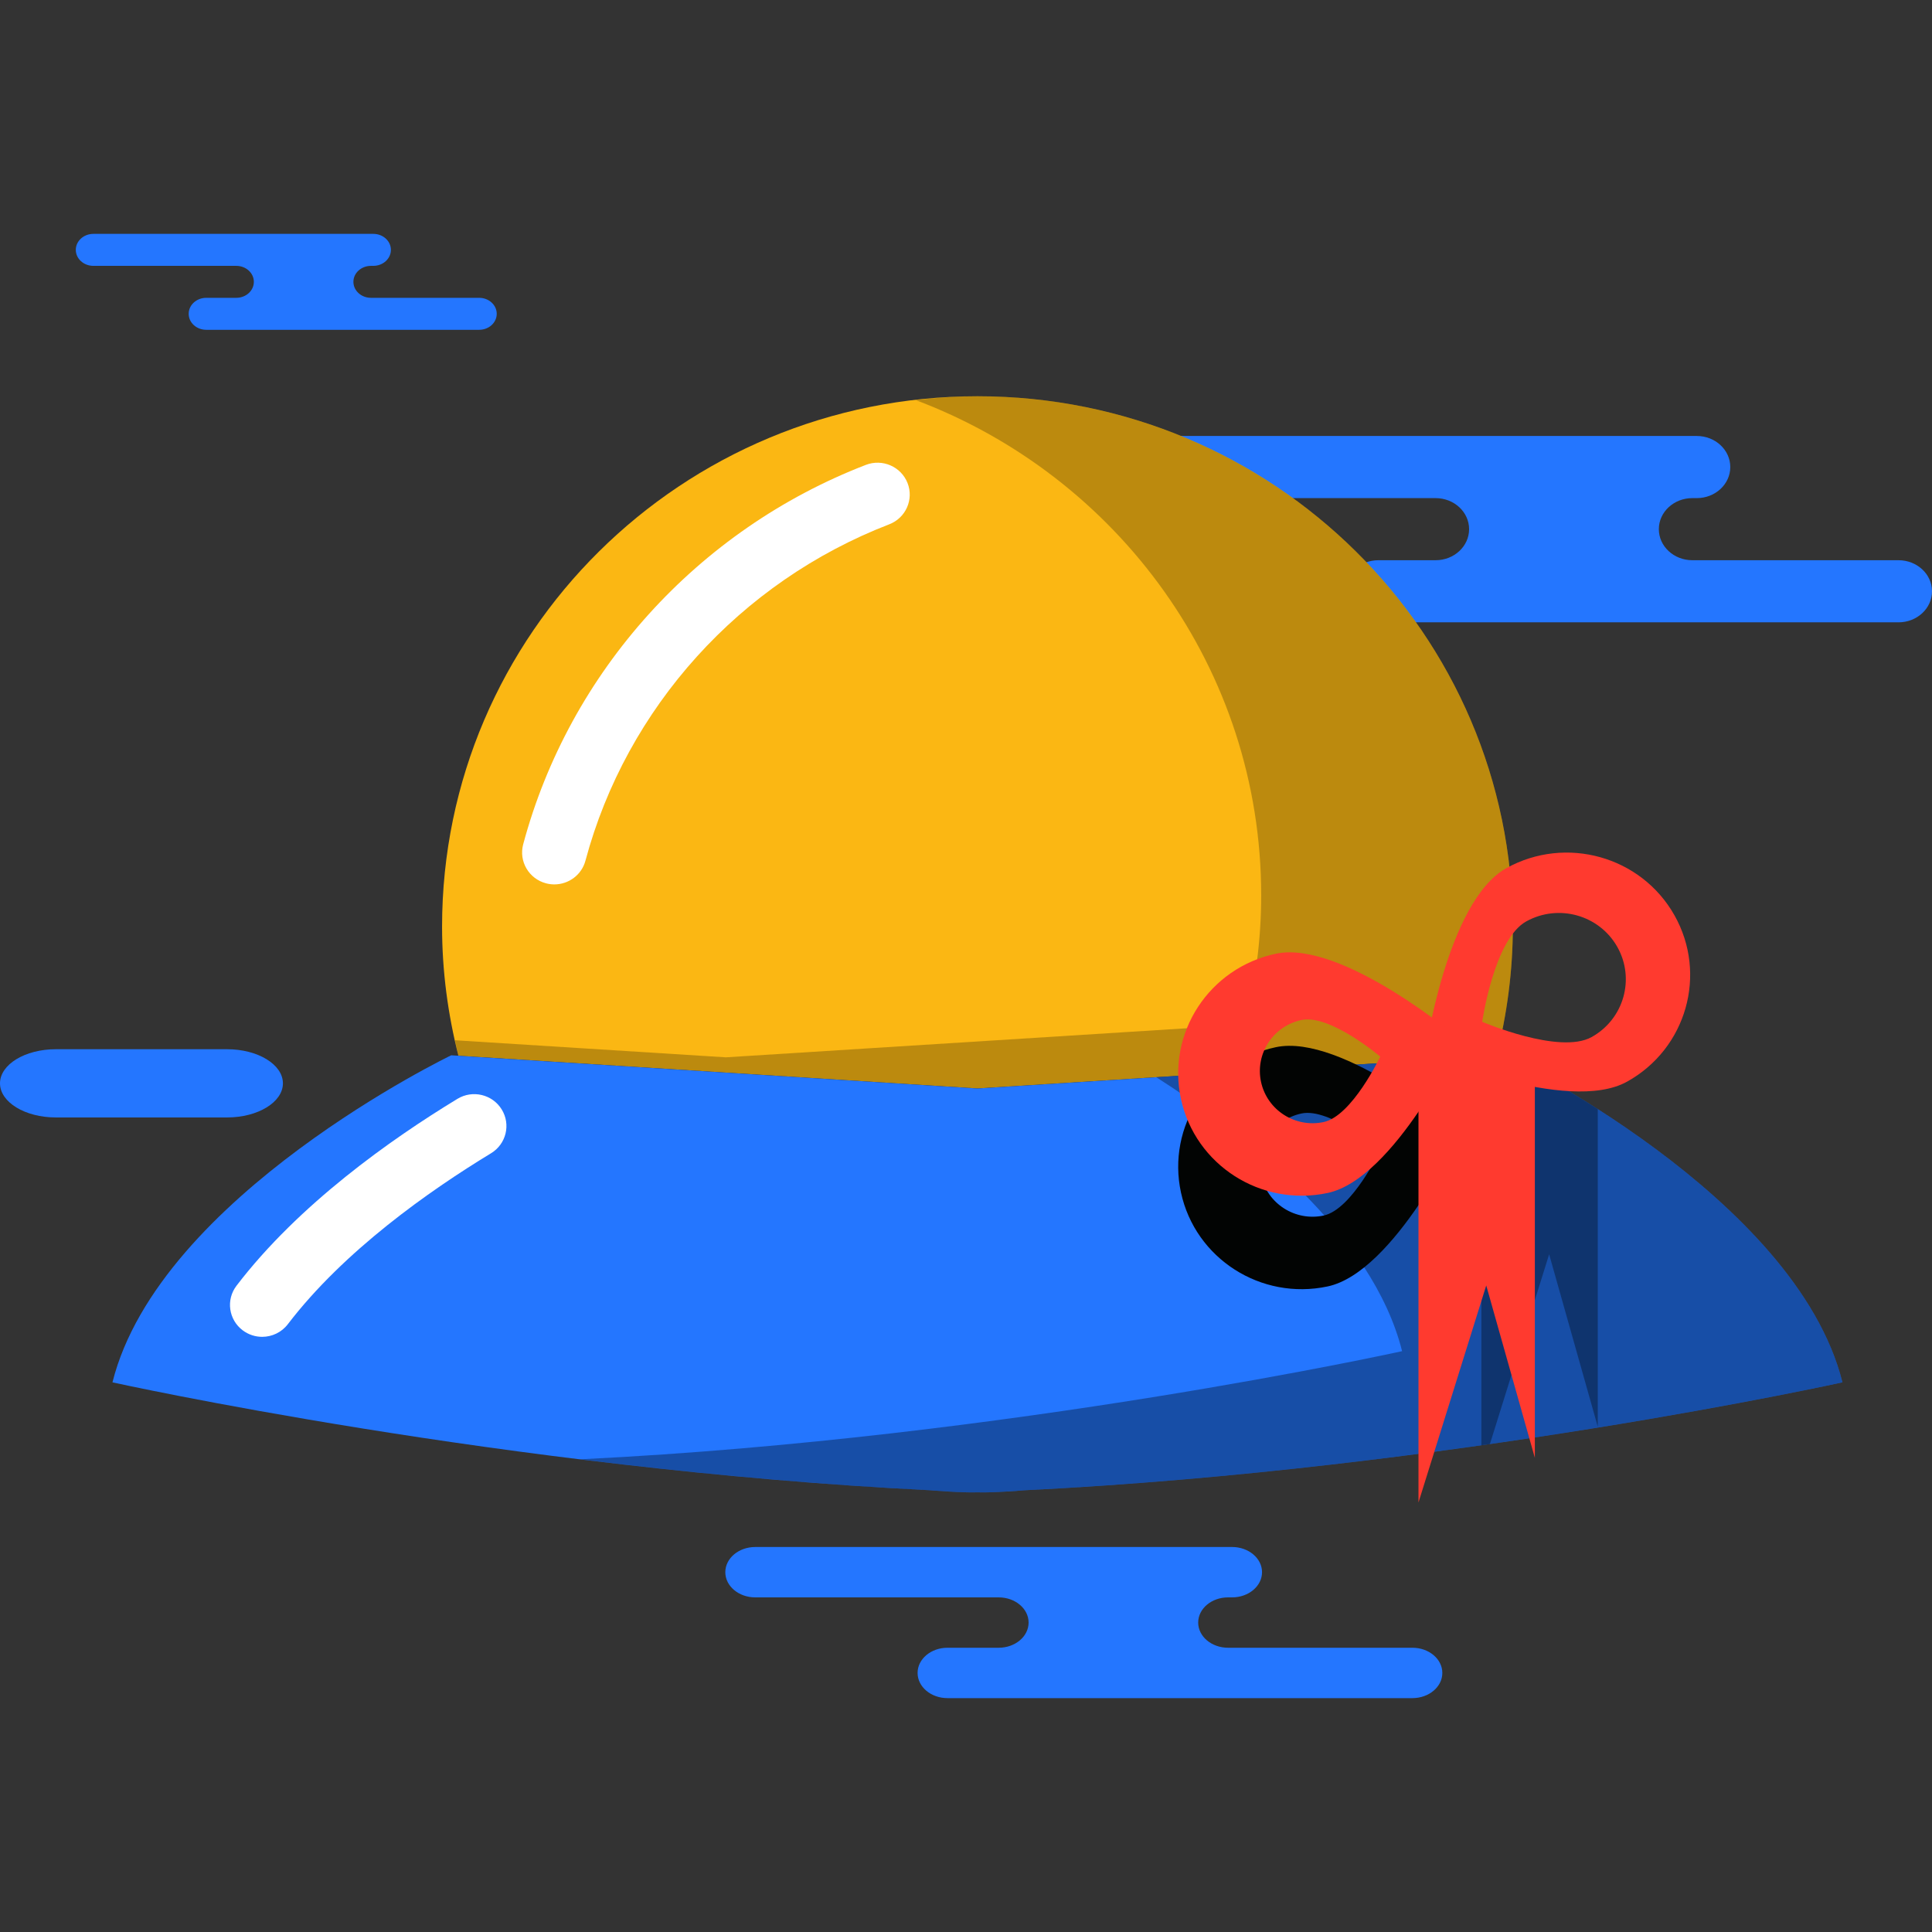 <?xml version="1.0" encoding="iso-8859-1"?>
<!-- Generator: Adobe Illustrator 19.1.0, SVG Export Plug-In . SVG Version: 6.00 Build 0)  -->
<svg version="1.1" id="Capa_1" xmlns="http://www.w3.org/2000/svg" xmlns:xlink="http://www.w3.org/1999/xlink" x="0px" y="0px"
	 viewBox="0 0 218.333 218.333" style="enable-background:new 0 0 218.333 218.333;" xml:space="preserve">
<rect x="0" y="0" width="218.333" height="218.333" fill="#333333" stroke="none"/>
<g>
	<g id="group-130svg">
		<path id="path-1_35_" style="fill:#2476FF;" d="M129.55,174.825h9.688c1.868,0,3.383,1.275,3.383,2.847s-1.515,2.846-3.383,2.846
			h-0.45c-1.869,0-3.382,1.274-3.382,2.846c0,1.573,1.513,2.847,3.382,2.847h20.826c1.868,0,3.382,1.274,3.382,2.846
			c0,1.573-1.514,2.847-3.382,2.847h-25.028h-27.509c-1.867,0-3.381-1.274-3.381-2.847c0-1.572,1.514-2.846,3.381-2.846h5.781
			c1.868,0,3.383-1.274,3.383-2.847c0-1.572-1.515-2.846-3.383-2.846H85.35c-1.868,0-3.383-1.274-3.383-2.846
			s1.515-2.847,3.383-2.847h6.501H129.55z"/>
		<path id="path-2_35_" style="fill:#2476FF;" d="M180.912,49.27h10.84c2.09,0,3.785,1.573,3.785,3.511s-1.695,3.51-3.785,3.51
			h-0.504c-2.09,0-3.785,1.572-3.785,3.51s1.695,3.509,3.785,3.509h23.3c2.09,0,3.785,1.571,3.785,3.509
			c0,1.94-1.695,3.51-3.785,3.51h-28.001H155.77c-2.09,0-3.784-1.57-3.784-3.51c0-1.938,1.694-3.509,3.784-3.509h6.466
			c2.09,0,3.785-1.571,3.785-3.509s-1.695-3.51-3.785-3.51h-30.777c-2.089,0-3.783-1.572-3.783-3.51s1.694-3.511,3.783-3.511h7.274
			H180.912z"/>
		<path id="path-3_35_" style="fill:#2476FF;" d="M36.501,26.43h5.688c1.097,0,1.986,0.809,1.986,1.806
			c0,0.999-0.889,1.808-1.986,1.808h-0.264c-1.097,0-1.987,0.808-1.987,1.806c0,0.998,0.89,1.807,1.987,1.807H54.15
			c1.097,0,1.985,0.81,1.985,1.807c0,0.999-0.888,1.807-1.985,1.807H39.458H23.309c-1.097,0-1.986-0.808-1.986-1.807
			c0-0.997,0.889-1.807,1.986-1.807h3.393c1.096,0,1.985-0.809,1.985-1.807c0-0.998-0.889-1.806-1.985-1.806h-16.15
			c-1.096,0-1.985-0.809-1.985-1.808c0-0.997,0.889-1.806,1.985-1.806h3.818H36.501z"/>
		<path id="path-4_35_" style="fill:#2476FF;" d="M25.659,126.282c3.486,0,6.313-1.726,6.313-3.856c0-2.129-2.827-3.855-6.313-3.855
			H6.313c-3.487,0-6.313,1.726-6.313,3.855c0,2.13,2.826,3.856,6.313,3.856H25.659z"/>
		<path id="path-5_35_" style="fill:#FBB713;" d="M110.462,123.007l58.657-3.698c1.182-4.673,1.845-9.553,1.845-14.591
			c0-33.103-27.088-59.938-60.502-59.938c-33.415,0-60.504,26.835-60.504,59.938c0,5.038,0.663,9.918,1.847,14.591L110.462,123.007z
			"/>
		<path id="path-6_35_" style="fill:#FFFFFF;" d="M62.646,99.945c-0.309,0-0.625-0.039-0.938-0.121
			c-1.94-0.511-3.099-2.484-2.583-4.409c5.231-19.51,19.704-35.54,38.724-42.879c1.872-0.722,3.98,0.193,4.712,2.05
			c0.727,1.854-0.197,3.945-2.07,4.666c-16.861,6.509-29.696,20.719-34.33,38.014C65.728,98.88,64.256,99.945,62.646,99.945z"/>
		<path id="path-7_35_" style="fill:#2476FF;" d="M115.81,168.412c47.953-2.373,92.404-12.195,92.404-12.195
			c-5.281-21.086-38.282-36.959-38.282-36.959l-59.47,3.75l-59.471-3.75c0,0-33.002,15.873-38.282,36.959
			c0,0,44.449,9.822,92.403,12.195c0,0,3.569,0.3,5.35,0.234C112.243,168.712,115.81,168.412,115.81,168.412z"/>
		<path id="path-8_35_" style="fill:#FFFFFF;" d="M29.626,151.074c-0.763,0-1.535-0.239-2.192-0.731
			c-1.603-1.201-1.919-3.462-0.704-5.049c7.012-9.178,17.442-16.546,24.961-21.113c1.712-1.044,3.955-0.509,5.003,1.19
			c1.052,1.697,0.512,3.917-1.201,4.957c-6.983,4.243-16.635,11.035-22.963,19.315C31.816,150.579,30.728,151.074,29.626,151.074z"
			/>
		<path id="path-9_32_" style="opacity:0.25;fill:#020403;enable-background:new    ;" d="M110.462,44.781
			c-2.365,0-4.688,0.168-6.981,0.43c22.808,8.586,39.045,30.381,39.045,55.987c0,5.037-0.662,9.916-1.846,14.59l-58.656,3.699
			l-30.608-1.929c0.129,0.584,0.243,1.174,0.389,1.752l58.657,3.698l58.655-3.698c1.184-4.673,1.847-9.553,1.847-14.591
			C170.964,71.616,143.876,44.781,110.462,44.781z"/>
		<path id="path-10_30_" style="opacity:0.35;fill:#020403;enable-background:new    ;" d="M169.933,119.257l-39.265,2.477
			c10.147,6.481,24.455,17.683,27.781,30.96c0,0-44.451,9.822-92.405,12.195c0,0-0.183,0.016-0.451,0.036
			c12.238,1.504,25.73,2.802,39.519,3.486c0,0,3.569,0.3,5.35,0.234c1.781,0.066,5.347-0.234,5.347-0.234
			c47.954-2.373,92.405-12.195,92.405-12.195C202.933,135.131,169.933,119.257,169.933,119.257z"/>
		<path id="path-11_26_" style="opacity:0.35;fill:#020403;enable-background:new    ;" d="M180.561,125.335
			c-6.033-3.864-10.628-6.077-10.628-6.077l-2.523,0.159v43.909c0.322-0.045,0.642-0.091,0.963-0.137l6.694-21.443l5.494,19.477
			V125.335z"/>
		<path id="path-12_22_" style="fill:#020403;" d="M144.174,118.343c-7.536,1.602-12.333,8.956-10.714,16.422
			s9.041,12.218,16.578,10.613c7.536-1.603,14.993-17.334,14.993-17.334S151.709,116.739,144.174,118.343z M149.583,137.367
			c-3.216,0.684-6.381-1.342-7.073-4.528c-0.689-3.186,1.358-6.322,4.572-7.006c3.215-0.686,8.898,4.139,8.898,4.139
			S152.799,136.683,149.583,137.367z"/>
		<path id="path-13_17_" style="fill:#FF3A2F;" d="M189.222,103.423c-3.765-6.663-12.27-9.04-18.995-5.31
			c-6.726,3.732-9.18,20.94-9.18,20.94s16.093,6.919,22.818,3.188C190.589,118.513,192.989,110.087,189.222,103.423z
			 M179.864,117.199c-3.642,2.02-12.36-1.727-12.36-1.727s1.329-9.323,4.972-11.343c3.644-2.021,8.251-0.733,10.291,2.875
			C184.807,110.613,183.507,115.176,179.864,117.199z"/>
		<path id="path-14_14_" style="fill:#FF3A2F;" d="M144.174,107.78c-7.536,1.603-12.333,8.956-10.714,16.42
			c1.619,7.467,9.041,12.219,16.578,10.615c7.536-1.604,14.993-17.333,14.993-17.333S151.709,106.174,144.174,107.78z
			 M149.583,126.802c-3.216,0.684-6.381-1.344-7.073-4.529c-0.689-3.184,1.358-6.321,4.572-7.005
			c3.215-0.684,8.898,4.138,8.898,4.138S152.799,126.118,149.583,126.802z"/>
		<path id="path-15_12_" style="fill:#FF3A2F;" d="M173.451,117.854v46.891l-5.493-19.478l-7.657,24.527v-51.94H173.451z"/>
	</g>
</g>
<g>
</g>
<g>
</g>
<g>
</g>
<g>
</g>
<g>
</g>
<g>
</g>
<g>
</g>
<g>
</g>
<g>
</g>
<g>
</g>
<g>
</g>
<g>
</g>
<g>
</g>
<g>
</g>
<g>
</g>
</svg>
